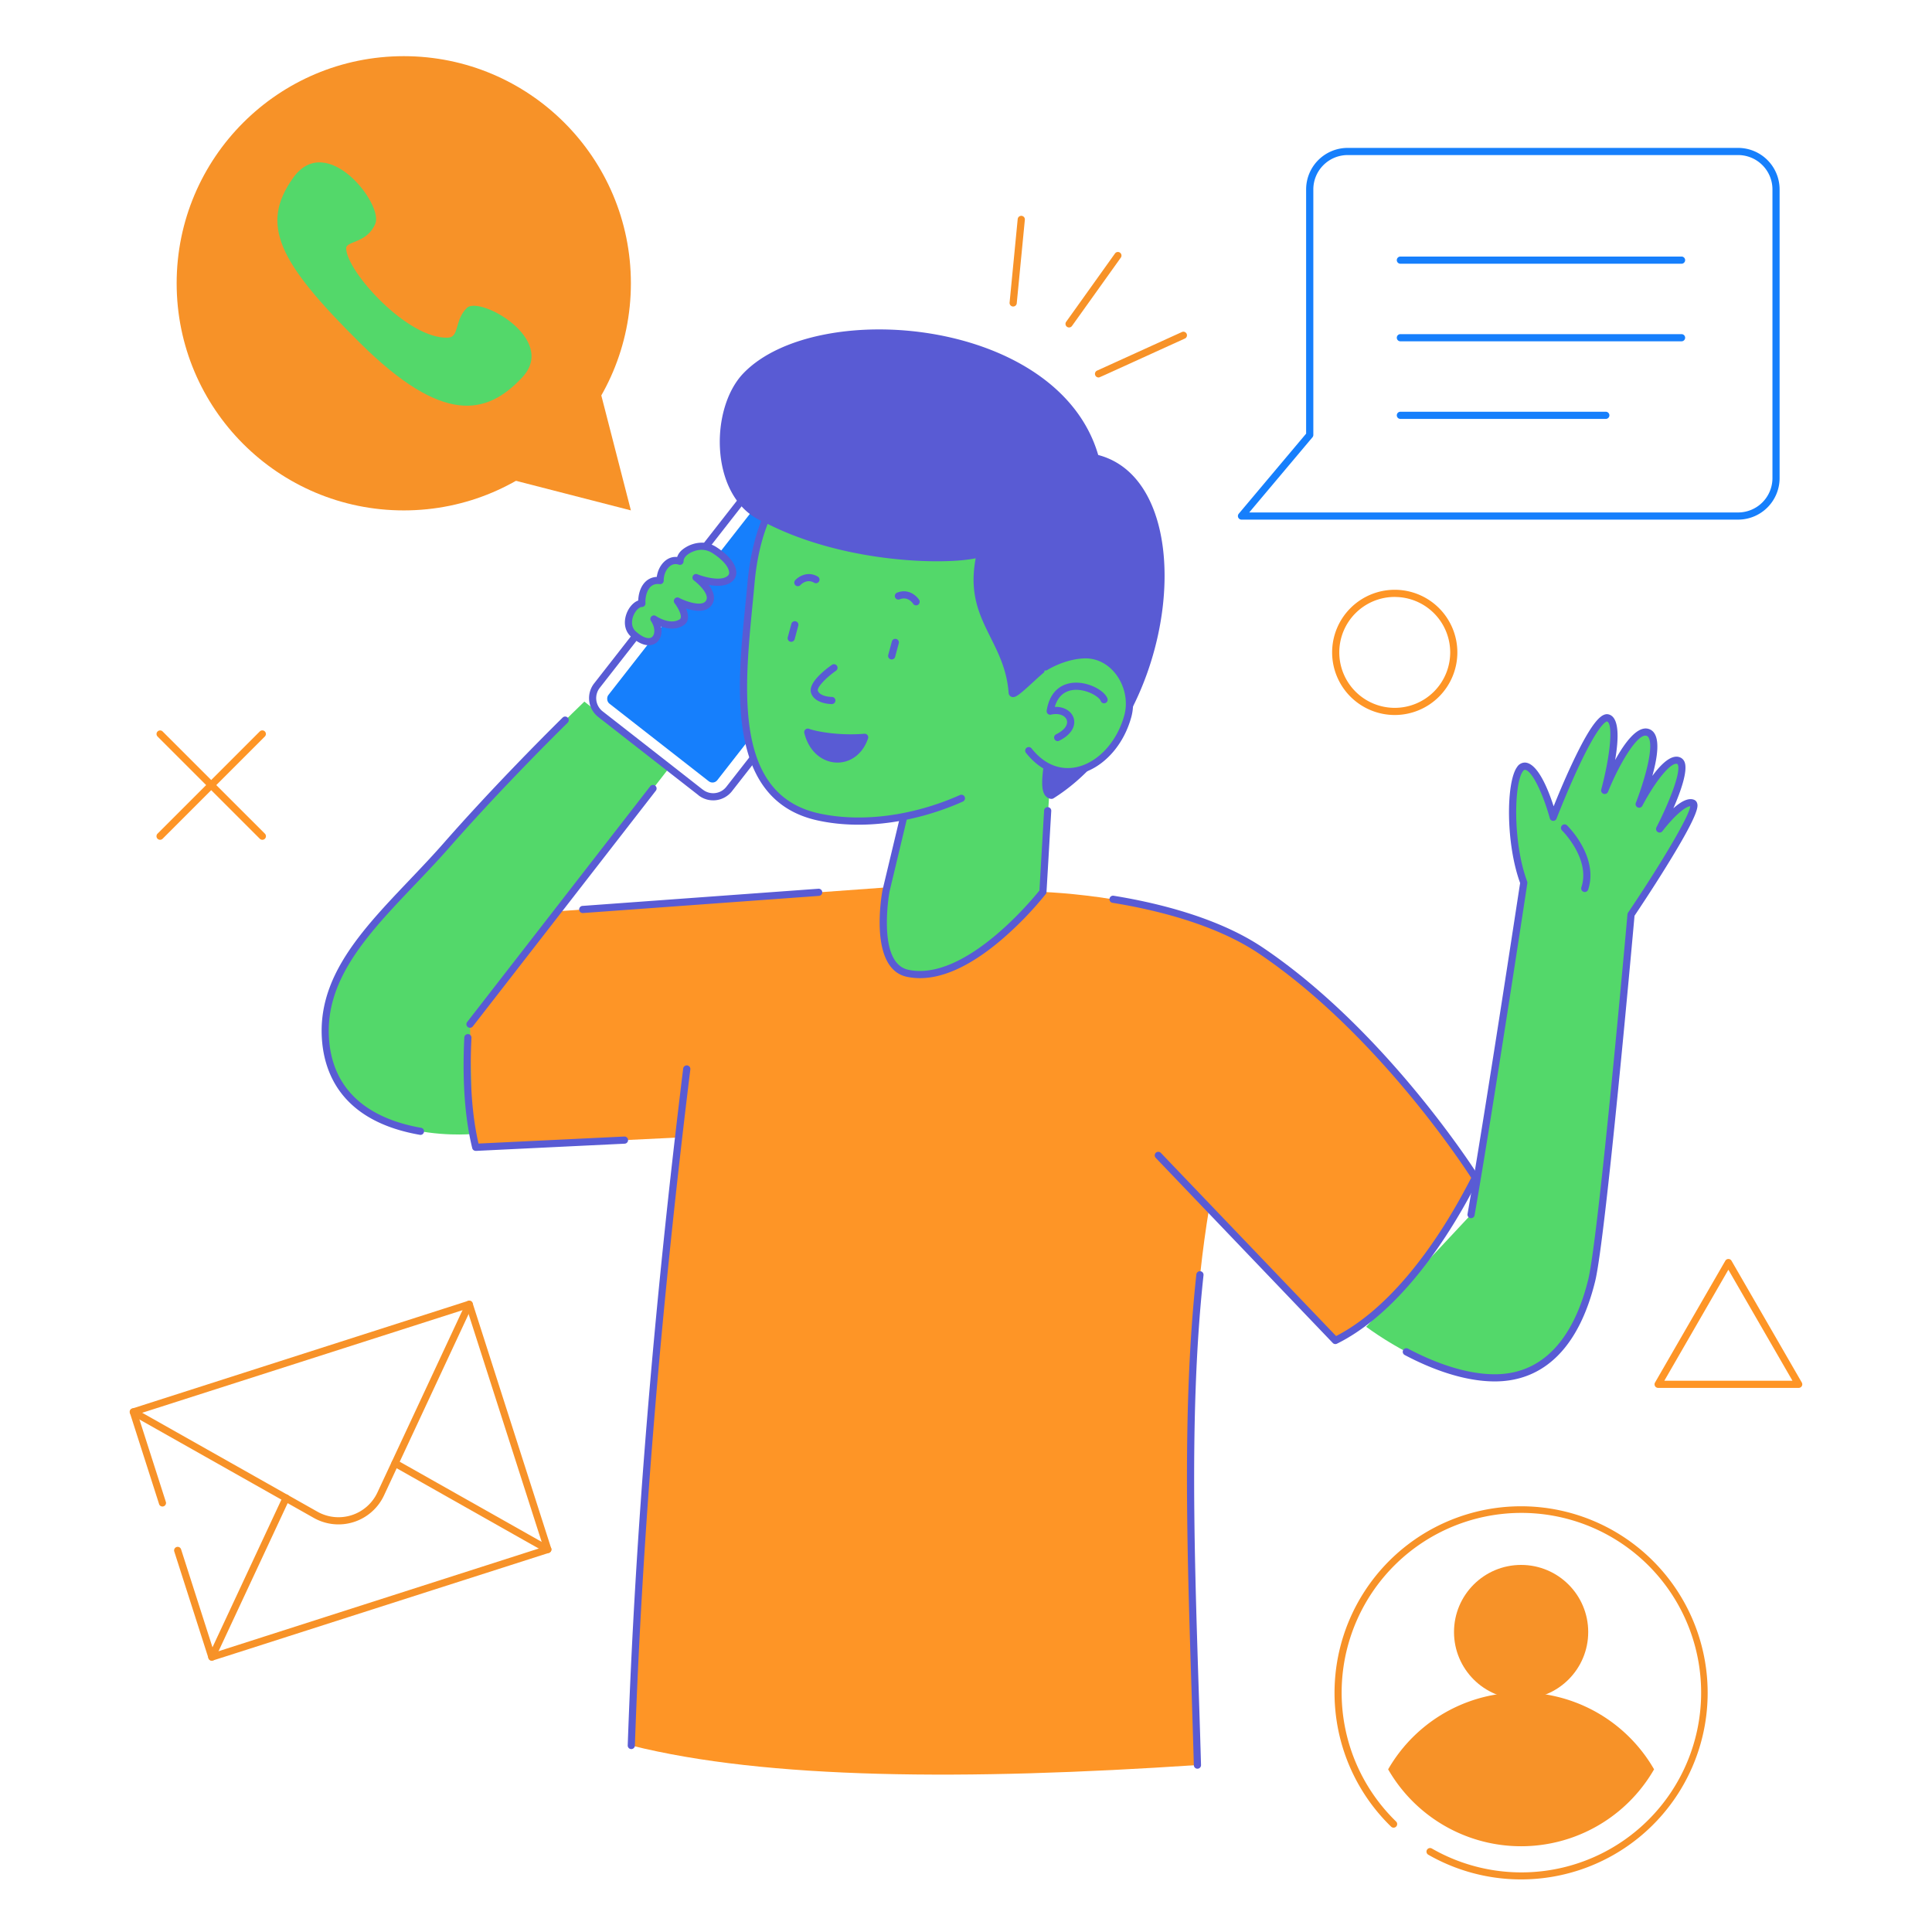 <svg xmlns="http://www.w3.org/2000/svg" viewBox="0 0 1080 1080"><g class="color000000 svgShape" data-name="Contact Us"><path fill="#53d86a" d="M822.35 678.89c10.06-57.47 29.48-185.52 29.48-185.52-9.2-24.69-7.63-65.43.61-65.13s15.86 28.55 15.86 28.55 22.49-58.45 30.73-55.46-1.64 39.25-1.94 40.4c.42-1 14.69-35.75 24.13-32.33s-4.15 38.24-4.83 40c.8-1.51 14.33-27 21.9-24.24s-10.12 37.4-10.57 38.29c.57-.74 12.82-16.89 18.56-14.46 5.9 2.48-34.52 62.3-34.52 62.3s-16 180.27-22 204.5c-7.3 29.69-23.28 54.45-54.19 54.45-26.25 0-55.28-16.44-71.88-28.56" class="colorffffff svgShape"/><path fill="#595bd4" d="M885.87 498.64A2 2 0 0 1 884 496c5.24-15.8-10.64-31.59-10.8-31.74a2 2 0 0 1 2.8-2.86 52.11 52.11 0 0 1 8.13 10.89c4.92 8.75 6.18 17.39 3.67 25a2 2 0 0 1-1.93 1.35Z" class="color67017b svgShape"/><path fill="#595bd4" d="M835.58 772.22c-18.52 0-37.61-8-50.37-14.78a2 2 0 0 1 1.87-3.54c12.36 6.54 30.8 14.32 48.5 14.32 32.43 0 46.31-28.78 52.24-52.93 5.85-23.81 21.79-202.39 21.95-204.2a2 2 0 0 1 .34-.94c17-25.17 34.17-53.55 34.76-59.45-2.84.06-9.35 5.84-15.53 13.9a2 2 0 0 1-2.67.49 2 2 0 0 1-.73-2.58c7.27-14.16 13.72-30.72 12-35-.15-.38-.28-.43-.36-.46-3.34-1.21-11.88 9-19.45 23.3a2 2 0 0 1-3.64-1.66c3.78-9.69 10.16-29.7 7.28-36a2.23 2.23 0 0 0-1.27-1.34c-4.8-1.74-14.94 14.84-21.59 31.21a2 2 0 0 1-3.79-1.27c5.24-19.72 6.67-36.75 3.19-38-.12 0-4.2.2-16.4 26.53-6.35 13.7-11.72 27.62-11.77 27.76a2 2 0 0 1-3.8-.19c-3.53-12.9-9.89-26.93-14-27.07-.39 0-.87.59-1.06.85-5 6.9-5.66 39.93 2.41 61.58a2 2 0 0 1 .1 1c-.19 1.28-19.54 128.73-29.49 185.56a2 2 0 1 1-3.94-.69c9.62-55 28-176.07 29.4-185-8.1-22.24-7.87-56.31-1.72-64.83a5.19 5.19 0 0 1 4.45-2.51c7.16.26 13.14 15.49 16 24.46 2.25-5.57 6-14.7 10.2-23.61 12.41-26.55 17.55-28.87 21-27.64 5.57 2 5.21 13.54 3.19 25.36 5.39-9.77 12.62-19.6 19-17.29 7.65 2.78 3.93 18.34 1.79 26.19 4.89-6.66 10.59-12.16 15.29-10.45a4.62 4.62 0 0 1 2.74 2.7c1.92 4.92-2.15 16.39-6.27 25.85 4.06-3.65 8.34-6.13 11.63-4.74a2.9 2.9 0 0 1 1.65 1.89c.49 1.67 1.52 5.13-17 35-8 13-16.39 25.48-18 27.92-1.13 12.65-16.18 180.59-22 204.28-9 36.67-28.41 56.02-56.13 56.02Z" class="color67017b svgShape"/><path fill="#fe9526" d="M352.9 975.75c4.06-115.31 13.57-228.31 26.47-339.88l-113.45 5.48c-13-53.23 4.73-128.93 4.73-128.93L496.5 496l86.5 2.59c24.4 1.11 84.1 7.35 122 32.93 69.85 47.12 119.72 126.78 119.72 126.78-22.21 43.71-49.91 77.07-78.25 91-74-77.31-70.58-73.65-70.53-74-15.52 93-9.67 201.56-6.56 311.36-129.19 8.64-240.66 8.07-316.48-10.91Z" class="colorffc600 svgShape"/><path fill="#53d86a" d="M263.92 633.93s-76.25 7.07-81.82-51.39c-4.14-43.58 35-73 67.56-110 37-42.09 77-80.34 77-80.34l47.3 37.16-111.23 143.18Z" class="colorffffff svgShape"/><path fill="#595bd4" d="M262.73 574.54a2 2 0 0 1-1.58-3.23L363.5 439.5a2 2 0 0 1 3.16 2.45L264.31 573.76a2 2 0 0 1-1.58.78ZM234.74 634.38c-41.78-7.27-52.77-32.1-54.63-51.65-4.25-44.63 35.71-74.71 68-111.54 25.51-29.05 52.56-56.36 66.41-70.06a2 2 0 0 1 2.82 2.85c-13.82 13.65-40.8 40.89-66.23 69.85-31.89 36.31-71.11 66-67.06 108.52 3.13 32.91 29.64 44.31 51.33 48.09a2 2 0 1 1-.69 3.94ZM390.46 444.58c0-.1 2.07 1.62-56.06-43.8a13.36 13.36 0 0 1-2.3-18.72l83.49-106.85a13.33 13.33 0 0 1 18.71-2.3l56.07 43.8a13.36 13.36 0 0 1 2.3 18.72l-83.49 106.85a13.35 13.35 0 0 1-18.72 2.3Zm2.47-3.15a9.34 9.34 0 0 0 13.1-1.61L489.51 333a9.34 9.34 0 0 0-1.61-13.1l-56.06-43.8a9.34 9.34 0 0 0-13.1 1.61l-83.49 106.82a9.35 9.35 0 0 0 1.61 13.1c56.14 43.82 56.07 43.9 56.07 43.8Z" class="color67017b svgShape"/><rect width="77.3" height="142.84" x="373.73" y="287.32" fill="#167ffc" class="color08c7d1 svgShape" rx="3.4" transform="rotate(38 412.387 358.75)"/><path fill="#fe9526" d="M779.67 399.69a35 35 0 1 1 35-35 35 35 0 0 1-35 35Zm0-66a31 31 0 1 0 31 31 31 31 0 0 0-31-30.98ZM89.51 469.44a2 2 0 0 1-1.42-3.44l57.13-57.12a2 2 0 0 1 2.83 2.83l-57.13 57.14a2 2 0 0 1-1.41.59Z" class="colorffc600 svgShape"/><path fill="#fe9526" d="M146.63 469.44a2 2 0 0 1-1.41-.59l-57.13-57.12a2 2 0 1 1 2.83-2.83l57.13 57.1a2 2 0 0 1-1.42 3.44ZM1005.49 775.84H926.9a2 2 0 0 1-1.73-3l39.29-68.06a2 2 0 0 1 3.47 0l39.29 68.06a2 2 0 0 1-1.73 3Zm-75.12-4H1002l-35.83-62.06Z" class="colorffc600 svgShape"/><path fill="#f79228" d="M566.37 171.34a2 2 0 0 1-2-2.2l4.53-46.67a2 2 0 1 1 4 .38l-4.53 46.68a2 2 0 0 1-2 1.81ZM597.62 183.05a2 2 0 0 1-1.63-3.16l27.27-38.16a2 2 0 1 1 3.25 2.33l-27.26 38.15a2 2 0 0 1-1.63.84ZM614.09 211a2 2 0 0 1-.83-3.82l47.43-21.57a2 2 0 0 1 1.66 3.64C611.57 212.32 614.73 211 614.09 211Z" class="colorf75028 svgShape"/><path fill="#167ffc" d="M971.88 290.47H694a2 2 0 0 1-1.53-3.29l37.66-44.77V105.87a23.22 23.22 0 0 1 23.19-23.19h218.3a23.21 23.21 0 0 1 23.19 23.19v161.41a23.22 23.22 0 0 1-22.93 23.19Zm-273.56-4h273.3a19.21 19.21 0 0 0 19.19-19.19V105.87a19.21 19.21 0 0 0-19.19-19.19H753.35a19.21 19.21 0 0 0-19.19 19.19v137.27a2 2 0 0 1-.47 1.29Z" class="color08c7d1 svgShape"/><path fill="#167ffc" d="M940 147.42H782.82a2 2 0 0 1 0-4H940a2 2 0 0 1 0 4ZM940 190.79H782.82a2 2 0 0 1 0-4H940a2 2 0 0 1 0 4ZM897.66 234.17H782.82a2 2 0 0 1 0-4h114.84a2 2 0 0 1 0 4Z" class="color08c7d1 svgShape"/><path fill="#595bd4" d="m745 750.7-98.89-103.39a2 2 0 1 1 2.89-2.76l97.89 102.31c26.51-13.63 53.25-44.94 75.52-88.45-5.9-9.14-53.94-81.67-118.54-125.27-24.44-16.5-58-24.57-81.86-28.45a2 2 0 1 1 .64-3.94c24.25 3.93 58.42 12.17 83.46 29.07 69.4 46.85 119.8 126.61 120.3 127.41a2 2 0 0 1 .09 2c-23.13 45.53-51.24 78.17-79.14 91.91a2 2 0 0 1-2.36-.44ZM669.37 988.72a2 2 0 0 1-2-1.94c-2.74-96.86-7.73-189.94 1.4-274.38a2 2 0 0 1 4 .43c-9.16 84.72-4.06 179.18-1.39 273.83a2 2 0 0 1-2.01 2.06ZM265.92 643.34a2 2 0 0 1-1.94-1.52c-4.13-16.89-5.62-37.7-4.43-61.85a2 2 0 1 1 4 .19c-1.13 23 .2 42.88 3.94 59.1l81.51-3.93a2 2 0 1 1 .19 4c-95.55 4.61-81.96 4.01-83.27 4.01ZM325.83 510.4a2 2 0 0 1-.15-4l131.81-9.59a2 2 0 1 1 .29 4ZM352.9 977.75a2 2 0 0 1-2-2.07c4.17-118.27 14.32-242 31-378.35a2 2 0 1 1 4 .49c-16.7 136.21-26.85 259.85-31 378a2 2 0 0 1-2 1.93Z" class="color67017b svgShape"/><path fill="#53d86a" d="m591 375.13-8 123.43s-40.86 52.81-75.58 45.53c-20.09-4.21-12.1-46.26-12.1-46.26l13.74-57.43Z" class="colorffffff svgShape"/><path fill="#595bd4" d="M507 546.05c-21.75-4.56-14-46.8-13.64-48.59l13.76-57.53a2 2 0 0 1 3.89.93l-13.74 57.44a103.61 103.61 0 0 0-1.43 21.05c.64 13.59 4.67 21.25 12 22.78 31.39 6.59 69-39.11 73.21-44.32l2.61-44.73a2 2 0 0 1 4 .23L585 498.68a1.93 1.93 0 0 1-.41 1.1 192 192 0 0 1-25.06 25.8C545 537.87 525.57 549.94 507 546.05Z" class="color67017b svgShape"/><path fill="#53d86a" d="M537.34 446.34c-26.05 11.56-55.37 15.73-80 10.33C403.06 444.75 415.72 372 419.79 326c6.68-75.38 61.93-91.88 115-77.43s83.57 72.27 68.09 129.13c-4.28 15.73-13.21 29.7-25 41.43" class="colorffffff svgShape"/><path fill="#595bd4" d="M457 458.62c-51.25-11.25-45-74.12-40.38-120 .45-4.48.87-8.7 1.23-12.77 2.87-32.39 14.59-56 34.85-70.07 21.05-14.66 50.42-17.9 82.69-9.11 53.38 14.53 85.49 72.84 69.49 131.59-4.19 15.42-12.79 29.65-25.55 42.32a2 2 0 1 1-2.82-2.84c12.26-12.16 20.5-25.8 24.51-40.53 15.11-55.5-14.34-112.43-66.68-126.68-31.16-8.53-59.34-5.47-79.41 8.47-19.23 13.4-30.38 36-33.14 67.15-4.37 49.22-15.64 117.2 36 128.54 23.7 5.2 52.39 1.48 78.73-10.21a2 2 0 1 1 1.62 3.65c-24.92 11.1-54.82 16.28-81.14 10.49Z" class="color67017b svgShape"/><path fill="#595bd4" d="M465 393.58c-.69 0-9.43-.12-11.56-6.07-2.08-5.79 8.36-13.59 11.61-15.85a2 2 0 0 1 2.28 3.29c-5.35 3.71-10.81 9.3-10.13 11.21.92 2.55 5.25 3.42 7.81 3.42a2 2 0 1 1 0 4ZM442.29 358.77a2 2 0 0 1-1.93-2.51l2-7.44a2 2 0 1 1 3.87 1l-2 7.44a2 2 0 0 1-1.94 1.51ZM446 327.7a2 2 0 0 1-1.48-3.34c1.94-2.15 7.1-5.33 12.7-2a2 2 0 0 1-2.05 3.43c-4.22-2.53-7.54 1.07-7.68 1.22a2 2 0 0 1-1.49.69ZM498.46 368.64a2 2 0 0 1-1.93-2.52l2-7.44a2 2 0 1 1 3.87 1l-2 7.44a2 2 0 0 1-1.94 1.52ZM512.11 338.4a2 2 0 0 1-1.68-.92c-.29-.44-2.93-4.22-7.38-2.5a2 2 0 1 1-1.45-3.72c6.09-2.37 10.64 1.62 12.2 4.07a2 2 0 0 1-1.69 3.07ZM449.62 409.76a2 2 0 0 1 2.67-2.34c3 1.18 15.86 4 30.89 2.75a2 2 0 0 1 2.06 2.64c-6.52 19.08-30.45 17.76-35.62-3.05Zm5.08 2.52c1.7 3.92 5.37 9.5 12.61 10s11-4.45 12.88-7.88a96.35 96.35 0 0 1-25.49-2.12Z" class="color67017b svgShape"/><path fill="#595bd4" d="M483.35 412.16c-15.63 1.33-28.69-1.65-31.79-2.88 1.25 5.05 5.61 14.31 15.62 15 9.2.59 14.33-6.74 16.17-12.12ZM584.3 444.73c-3.09-4-1.57-13.67 1.18-29.14 2.95-16.6 6.6-37.12-.9-40.46-1.94 1.44-4.69 4-7.36 6.45-7.63 7-9.79 8.74-11.85 7.93a2.48 2.48 0 0 1-1.54-2.19c-2.24-29.88-25-40.79-18.4-75.25-17.54 3.79-74.11 2.82-118.08-20.11-30.59-12.08-31.32-63-11.78-83.3 40.86-42.49 175.86-31.26 198.34 45.68 59 15.5 45.41 147.69-25 191.93-1.3.84-3.51-.13-4.61-1.54Zm.45-73.76c12.17 3.13 8.18 25.55 4.67 45.32-.78 4.38-4.61 23.54-1.84 26.12 68.21-43.77 79.62-171.55 24.27-184.41a2 2 0 0 1-1.48-1.42c-20.56-74.78-152.9-85.66-191.91-45.09-17.76 18.46-17.32 66 10.45 76.84 2 .78 27.26 15.83 72.88 20.37 23.4 2.33 40.72.66 45.55-1.27a2 2 0 0 1 2.66 2.27c-8.14 34.41 14.25 44.88 17.58 75 4.2-3.24 11.63-10.91 15.55-13.48a2 2 0 0 1 1.62-.22Zm-16.93 16Z" class="color67017b svgShape"/><path fill="#595bd4" d="M548.08 309.24c-8.53 36.1 15.4 46.63 17.75 77.93.25 3.36 13.09-10.76 18.43-14.26 18.64 4.79-8.65 70.76 3.62 71.67 69.76-43.86 82.39-175.06 24.42-188.58-21.06-76.58-155.4-87.43-195.3-45.95-18.55 19.29-18.18 68.6 11.17 80.09 47.24 24.68 108.58 23.63 119.91 19.1Z" class="color67017b svgShape"/><path fill="#53d86a" d="M575.09 419.61c3.88 4.92 8.91 9.18 15.42 11 16.17 4.4 34.2-9.18 39.93-30.23 4.4-16.17-7.3-34.69-24.14-34.29-6.75.16-14.77 2.52-22 6.86" class="colorffffff svgShape"/><path fill="#595bd4" d="M573.52 420.85a2 2 0 1 1 3.14-2.48c17.79 22.54 44.78 7.43 51.85-18.56 4-14.78-6.6-32.14-22.17-31.76-6.63.16-14.31 2.56-21.06 6.58a2 2 0 0 1-2-3.44c7.32-4.36 15.71-7 23-7.14 18.35-.42 30.83 19.53 26.12 36.81-8 29.31-39 45.14-58.88 19.99Z" class="color67017b svgShape"/><path fill="#595bd4" d="M591.27 414.29a2 2 0 0 1-.89-3.8c10.82-5.38 5.7-13-2.85-11a2 2 0 0 1-2.43-2.27c2-12.41 9.94-15.05 14.49-15.51 8.36-.86 17.69 4.08 19.47 8.72a2 2 0 1 1-3.74 1.43c-1.7-4.44-21-13-25.68 3.31 11.21-.46 16.41 12 2.52 18.87a2 2 0 0 1-.89.25Z" class="color67017b svgShape"/><path fill="#53d86a" d="M399.31 307.45c10 6.38 11.65 12.68 9.43 15.3-5.11 6-19.63.11-19.63.11s11.48 8.48 7 14.39c-4.25 5.57-17.37-1.28-17.37-1.28s7 9 2.3 11.93c-6.7 4.19-15.44-1.88-15.44-1.88 5.73 8.5-.16 18.55-11.47 8.43-6.39-5.72-.48-17.08 4.72-17.14-.33-4.78 1.71-13.8 10.23-12.77-.1-6.4 4.84-13 11.09-10.79 0-5.67 8.48-8.68 12.57-8.41a13.6 13.6 0 0 1 6.57 2.11Z" class="colorffffff svgShape"/><path fill="#595bd4" d="M362.59 360.68c-2.41 0-5.69-1.06-9.81-4.74-7-6.23-2.23-18 4-20.25.21-6.65 3.61-12.86 10.37-13.21.78-6.12 5.36-11.71 11.38-11.12a9.2 9.2 0 0 1 2.51-3.75 17.79 17.79 0 0 1 11.79-4.26 15.53 15.53 0 0 1 7.53 2.42c6.53 4.16 10.48 8.83 11.14 13.17a6.3 6.3 0 0 1-1.25 5.11c-3.28 3.87-9.13 3.83-14.13 2.89 2.8 3.64 4.29 7.91 1.54 11.52-3.18 4.17-9.49 3.19-14.19 1.66 1.55 3.57 1.88 7.41-1.41 9.48-4.25 2.66-9 1.89-12.55.62 1.16 5.47-1.51 10.46-6.92 10.46Zm5.15-34.22a5.65 5.65 0 0 0-4.05 1.53c-2.26 2.15-3.07 6.26-2.87 9.18a2 2 0 0 1-2 2.14c-1.41 0-3.66 2-4.84 5.11-.48 1.28-1.79 5.65 1.44 8.54 3.85 3.45 7.35 4.63 9.13 3.07 1.62-1.4 1.83-5.2-.65-8.89a2 2 0 0 1 2.8-2.76c.07.05 7.74 5.26 13.23 1.83 2.13-1.34-1.27-7-2.82-9a2 2 0 0 1 2.51-3c3.79 2 12.42 5 14.85 1.83a3 3 0 0 0 .6-2.39c-.5-3.53-5.35-7.82-7.17-9.17a2 2 0 0 1 1.94-3.46c3.42 1.39 13.95 4.46 17.35.45a2.44 2.44 0 0 0 .35-1.92c-.8-5.29-9.54-10.53-9.34-10.4a11.5 11.5 0 0 0-5.64-1.8c-3.6-.25-10.41 2.48-10.44 6.43a2 2 0 0 1-2.67 1.87c-4.78-1.72-8.5 3.81-8.42 8.87a2 2 0 0 1-.67 1.52c-.81.75-1.57.42-2.62.42Z" class="color67017b svgShape"/><path fill="#f79228" d="M850.31 1050.6a104.3 104.3 0 0 1-51.89-13.8 2 2 0 0 1 2-3.47 100.48 100.48 0 1 0-20-15.09 2 2 0 1 1-2.79 2.87 104.29 104.29 0 1 1 72.67 29.49Z" class="colorf75028 svgShape"/><path fill="#f79228" d="M924.64 989.07a85.75 85.75 0 0 1-148.66 0 85.76 85.76 0 0 1 148.66 0Z" class="colorf75028 svgShape"/><circle cx="850.31" cy="912.31" r="37.51" fill="#f79228" class="colorf75028 svgShape"/><path fill="#f79228" d="M118.44 928.33a2 2 0 0 1-1.91-1.39l-19.11-59.63a2 2 0 0 1 1.3-2.52 2 2 0 0 1 2.51 1.3l18.5 57.73 184-59L261 731.61 77 790.55l15.77 49.2A2 2 0 0 1 89 841l-16.37-51.1a2 2 0 0 1 1.29-2.52l187.78-60.19a2 2 0 0 1 2.51 1.29l43.92 137.07a2 2 0 0 1-1.3 2.52c-196.5 62.93-187.91 60.26-188.39 60.26Z" class="colorf75028 svgShape"/><path fill="#f79228" d="M175.41 848.52 73.53 791a2 2 0 1 1 2-3.48L177.37 845A24 24 0 0 0 211 834.26l49.48-106a2 2 0 1 1 3.63 1.69L214.64 836a28.09 28.09 0 0 1-39.23 12.52Z" class="colorf75028 svgShape"/><path fill="#f79228" d="M306.22 868.16c-.81 0 5 3.15-86.37-48.47a2 2 0 1 1 2-3.48l85.39 48.21a2 2 0 0 1-1.02 3.74ZM118.43 928.33a2 2 0 0 1-1.81-2.85l41.47-88.85a2 2 0 1 1 3.62 1.69l-41.47 88.85a2 2 0 0 1-1.81 1.16ZM352.67 285.31l-88.07-22.66v-65.4h65.41l22.66 88.06z" class="colorf75028 svgShape"/><circle cx="225.71" cy="158.36" r="126.96" fill="#f79228" class="colorf75028 svgShape"/><path fill="#53d86a" d="M250.52 188.75c6.36-.31 3.46-9.86 10.51-16.66s50.89 17.42 30.93 38.84-44.54 26.47-90.49-19-56.28-66.29-37.6-92.52S214.31 114 209.82 125s-16.35 9.67-16.31 13.77c.12 12.96 34.56 51.08 57.01 49.98Z" class="colorffffff svgShape"/></g></svg>